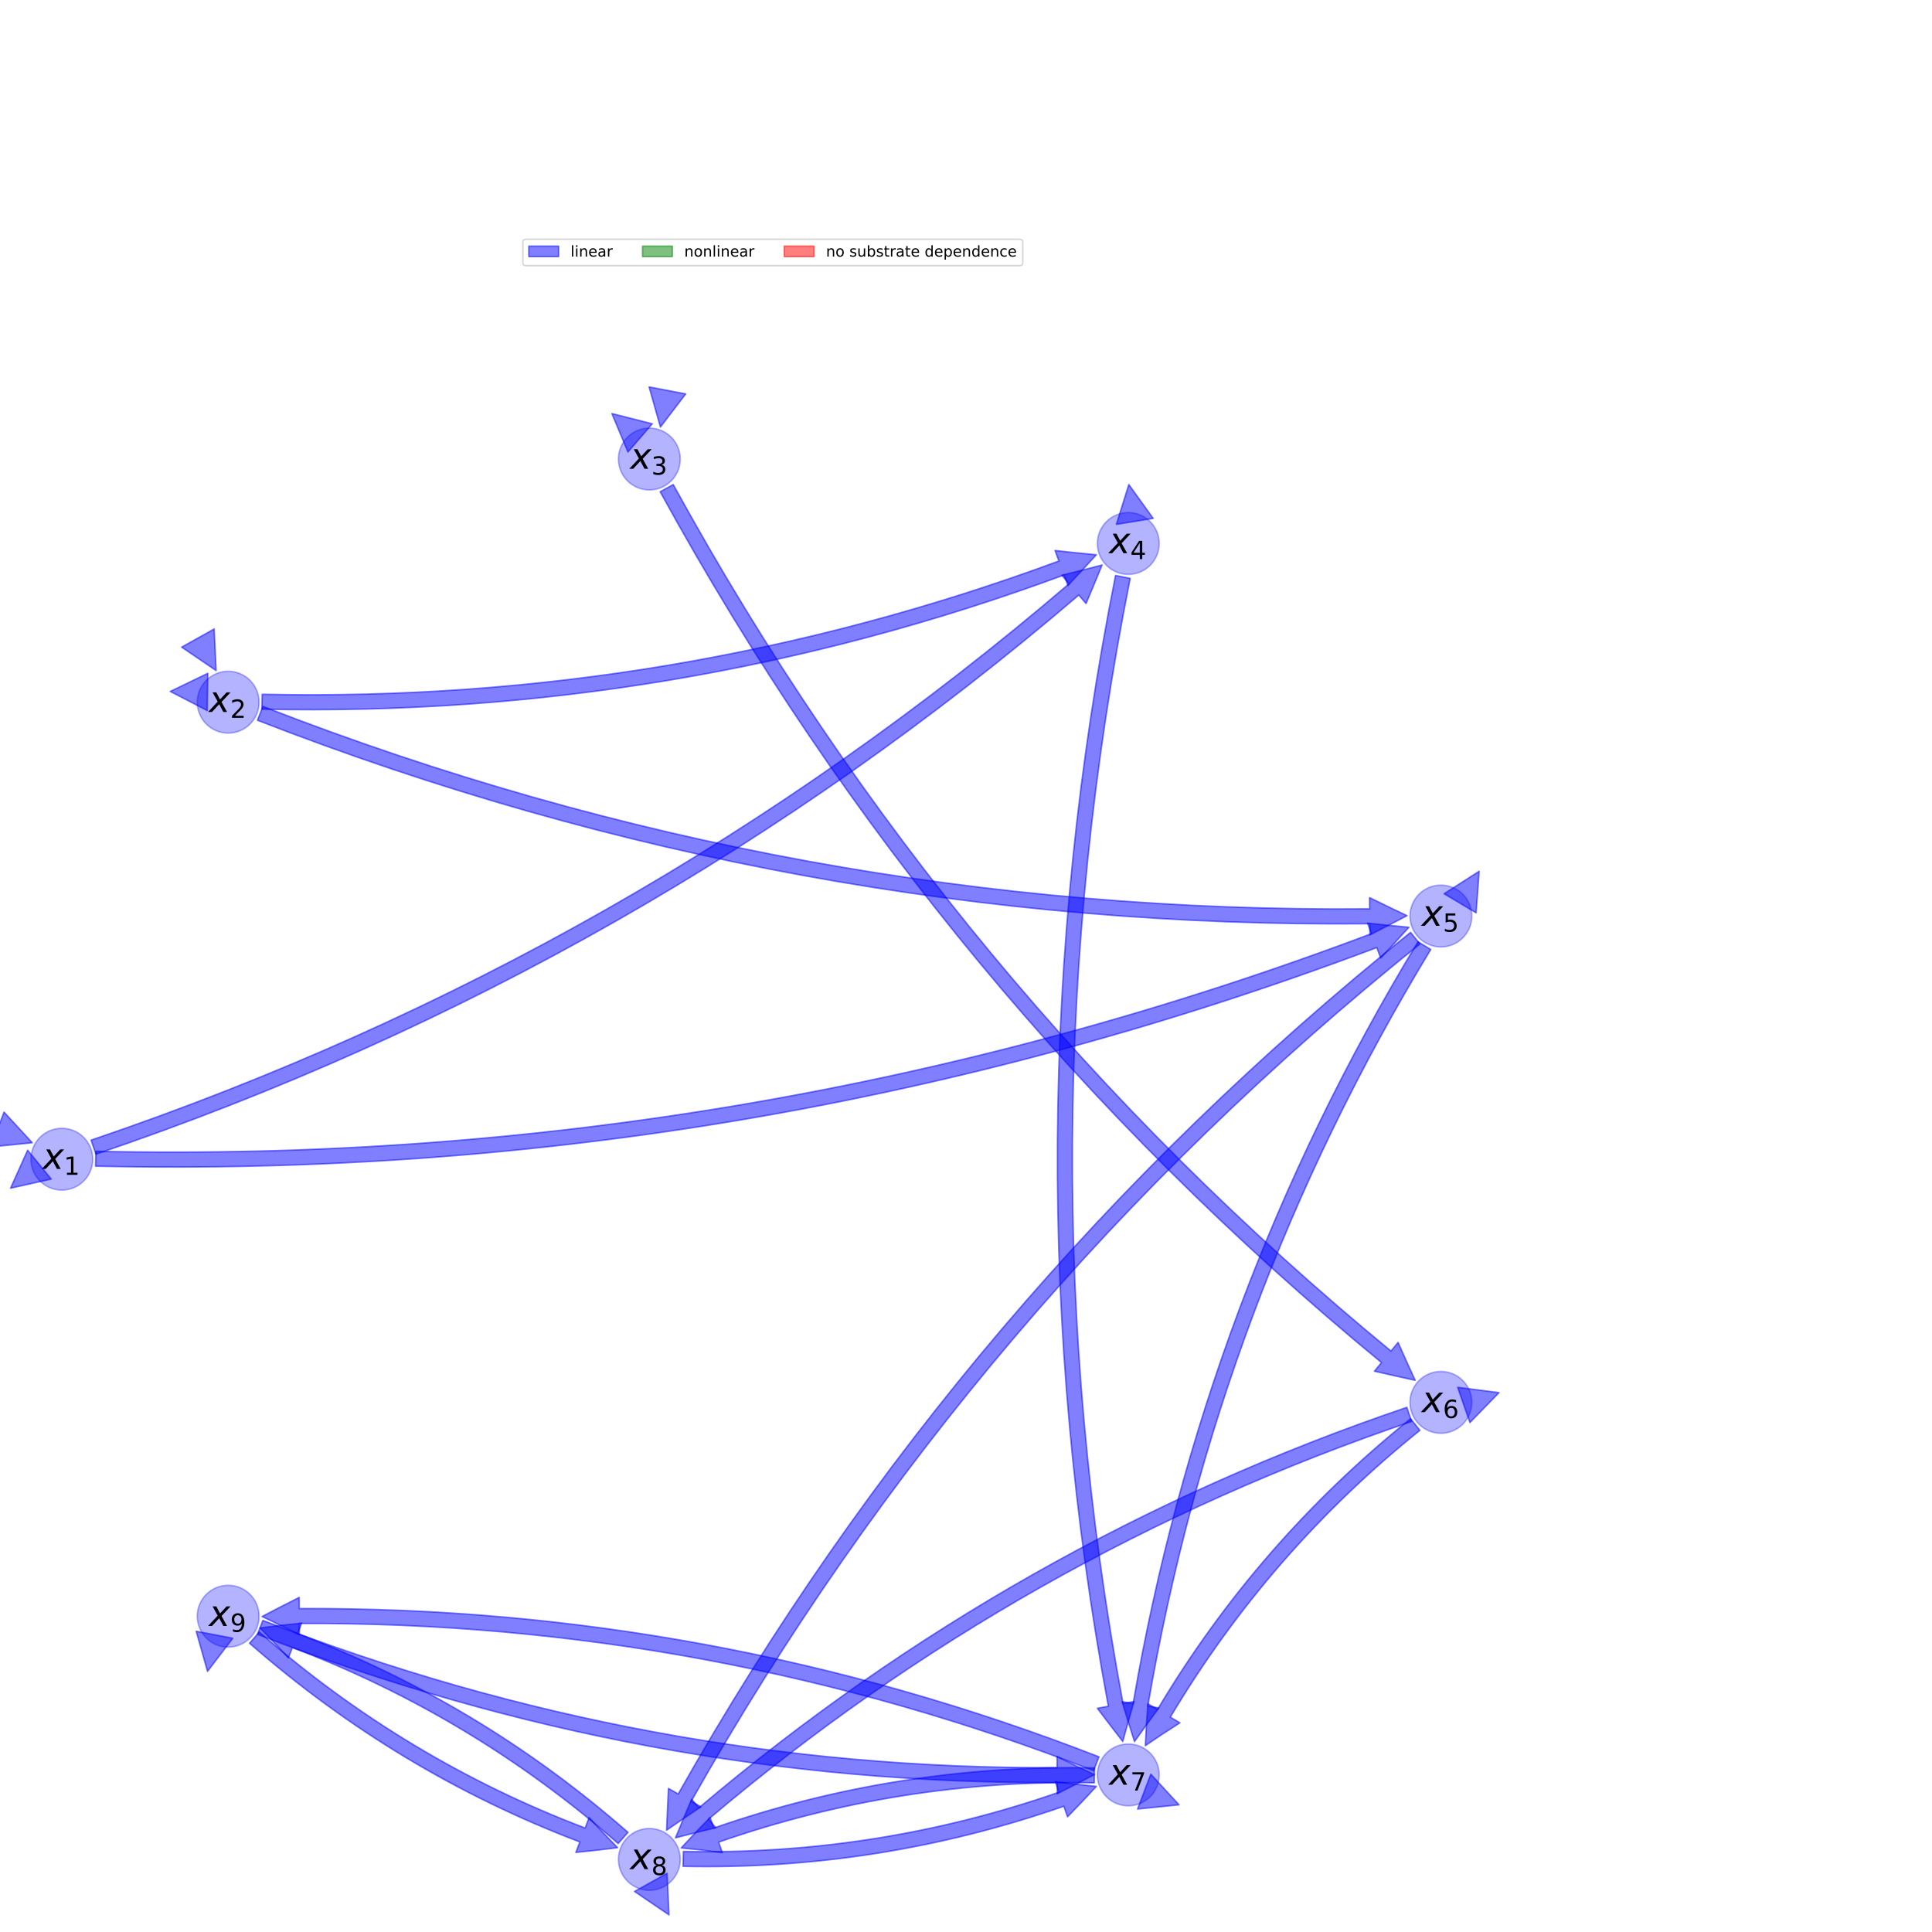 <?xml version="1.0" encoding="utf-8" standalone="no"?>
<!DOCTYPE svg PUBLIC "-//W3C//DTD SVG 1.1//EN"
  "http://www.w3.org/Graphics/SVG/1.1/DTD/svg11.dtd">
<!-- Created with matplotlib (http://matplotlib.org/) -->
<svg height="1296pt" version="1.1" viewBox="0 0 1296 1296" width="1296pt" xmlns="http://www.w3.org/2000/svg" xmlns:xlink="http://www.w3.org/1999/xlink">
 <defs>
  <style type="text/css">
*{stroke-linecap:butt;stroke-linejoin:round;}
  </style>
 </defs>
 <g id="figure_1">
  <g id="patch_1">
   <path d="M 0 1296 
L 1296 1296 
L 1296 0 
L 0 0 
z
" style="fill:#ffffff;"/>
  </g>
  <g id="axes_1">
   <g id="patch_2">
    <path clip-path="url(#p2748ad4a34)" d="M 41.472 798.336 
C 46.971 798.336 52.246 796.151 56.135 792.263 
C 60.023 788.374 62.208 783.099 62.208 777.6 
C 62.208 772.101 60.023 766.826 56.135 762.937 
C 52.246 759.049 46.971 756.864 41.472 756.864 
C 35.973 756.864 30.698 759.049 26.809 762.937 
C 22.921 766.826 20.736 772.101 20.736 777.6 
C 20.736 783.099 22.921 788.374 26.809 792.263 
C 30.698 796.151 35.973 798.336 41.472 798.336 
z
" style="fill:#0000ff;opacity:0.3;stroke:#0000ff;stroke-linejoin:miter;"/>
   </g>
   <g id="patch_3">
    <path clip-path="url(#p2748ad4a34)" d="M 2.7 745.996 
Q 12.167 756.277 21.634 766.557 
Q 7.729 767.963 -6.175 769.368 
z
" style="fill:#0000ff;opacity:0.5;stroke:#0000ff;stroke-linecap:round;"/>
   </g>
   <g id="patch_4">
    <path clip-path="url(#p2748ad4a34)" d="M 34.354 790.928 
Q 20.717 793.986 7.081 797.045 
Q 12.816 784.3 18.551 771.556 
z
" style="fill:#0000ff;opacity:0.5;stroke:#0000ff;stroke-linecap:round;"/>
   </g>
   <g id="patch_5">
    <path clip-path="url(#p2748ad4a34)" d="M 153.052 491.773 
C 158.551 491.773 163.826 489.588 167.715 485.699 
C 171.603 481.811 173.788 476.536 173.788 471.037 
C 173.788 465.537 171.603 460.263 167.715 456.374 
C 163.826 452.485 158.551 450.301 153.052 450.301 
C 147.553 450.301 142.278 452.485 138.389 456.374 
C 134.501 460.263 132.316 465.537 132.316 471.037 
C 132.316 476.536 134.501 481.811 138.389 485.699 
C 142.278 489.588 147.553 491.773 153.052 491.773 
z
" style="fill:#0000ff;opacity:0.3;stroke:#0000ff;stroke-linejoin:miter;"/>
   </g>
   <g id="patch_6">
    <path clip-path="url(#p2748ad4a34)" d="M 143.665 421.904 
Q 144.309 435.865 144.953 449.826 
Q 133.398 441.964 121.843 434.103 
z
" style="fill:#0000ff;opacity:0.5;stroke:#0000ff;stroke-linecap:round;"/>
   </g>
   <g id="patch_7">
    <path clip-path="url(#p2748ad4a34)" d="M 139.032 476.671 
Q 126.62 470.248 114.208 463.826 
Q 126.793 457.75 139.378 451.673 
z
" style="fill:#0000ff;opacity:0.5;stroke:#0000ff;stroke-linecap:round;"/>
   </g>
   <g id="patch_8">
    <path clip-path="url(#p2748ad4a34)" d="M 435.582 328.654 
C 441.082 328.654 446.356 326.469 450.245 322.58 
C 454.133 318.692 456.318 313.417 456.318 307.918 
C 456.318 302.418 454.133 297.144 450.245 293.255 
C 446.356 289.366 441.082 287.182 435.582 287.182 
C 430.083 287.182 424.808 289.366 420.92 293.255 
C 417.031 297.144 414.846 302.418 414.846 307.918 
C 414.846 313.417 417.031 318.692 420.92 322.58 
C 424.808 326.469 430.083 328.654 435.582 328.654 
z
" style="fill:#0000ff;opacity:0.3;stroke:#0000ff;stroke-linejoin:miter;"/>
   </g>
   <g id="patch_9">
    <path clip-path="url(#p2748ad4a34)" d="M 459.973 264.246 
Q 451.493 275.355 443.012 286.463 
Q 439.214 273.014 435.415 259.565 
z
" style="fill:#0000ff;opacity:0.5;stroke:#0000ff;stroke-linecap:round;"/>
   </g>
   <g id="patch_10">
    <path clip-path="url(#p2748ad4a34)" d="M 421.221 303.222 
Q 415.841 290.324 410.461 277.425 
Q 424.008 280.86 437.554 284.295 
z
" style="fill:#0000ff;opacity:0.5;stroke:#0000ff;stroke-linecap:round;"/>
   </g>
   <g id="patch_11">
    <path clip-path="url(#p2748ad4a34)" d="M 756.864 385.304 
C 762.363 385.304 767.638 383.119 771.527 379.231 
C 775.415 375.342 777.6 370.067 777.6 364.568 
C 777.6 359.069 775.415 353.794 771.527 349.906 
C 767.638 346.017 762.363 343.832 756.864 343.832 
C 751.365 343.832 746.09 346.017 742.201 349.906 
C 738.313 353.794 736.128 359.069 736.128 364.568 
C 736.128 370.067 738.313 375.342 742.201 379.231 
C 746.09 383.119 751.365 385.304 756.864 385.304 
z
" style="fill:#0000ff;opacity:0.3;stroke:#0000ff;stroke-linejoin:miter;"/>
   </g>
   <g id="patch_12">
    <path clip-path="url(#p2748ad4a34)" d="M 748.881 351.74 
Q 753.05 338.401 757.22 325.062 
Q 765.389 336.401 773.559 347.74 
z
" style="fill:#0000ff;opacity:0.5;stroke:#0000ff;stroke-linecap:round;"/>
   </g>
   <g id="patch_13">
    <path clip-path="url(#p2748ad4a34)" d="M 966.566 635.217 
C 972.065 635.217 977.34 633.032 981.228 629.144 
C 985.117 625.255 987.302 619.98 987.302 614.481 
C 987.302 608.982 985.117 603.707 981.228 599.818 
C 977.34 595.93 972.065 593.745 966.566 593.745 
C 961.066 593.745 955.792 595.93 951.903 599.818 
C 948.015 603.707 945.83 608.982 945.83 614.481 
C 945.83 619.98 948.015 625.255 951.903 629.144 
C 955.792 633.032 961.066 635.217 966.566 635.217 
z
" style="fill:#0000ff;opacity:0.3;stroke:#0000ff;stroke-linejoin:miter;"/>
   </g>
   <g id="patch_14">
    <path clip-path="url(#p2748ad4a34)" d="M 968.696 599.522 
Q 980.464 591.984 992.232 584.446 
Q 991.202 598.384 990.171 612.321 
z
" style="fill:#0000ff;opacity:0.5;stroke:#0000ff;stroke-linecap:round;"/>
   </g>
   <g id="patch_15">
    <path clip-path="url(#p2748ad4a34)" d="M 966.566 961.455 
C 972.065 961.455 977.34 959.27 981.228 955.382 
C 985.117 951.493 987.302 946.218 987.302 940.719 
C 987.302 935.22 985.117 929.945 981.228 926.056 
C 977.34 922.168 972.065 919.983 966.566 919.983 
C 961.066 919.983 955.792 922.168 951.903 926.056 
C 948.015 929.945 945.83 935.22 945.83 940.719 
C 945.83 946.218 948.015 951.493 951.903 955.382 
C 955.792 959.27 961.066 961.455 966.566 961.455 
z
" style="fill:#0000ff;opacity:0.3;stroke:#0000ff;stroke-linejoin:miter;"/>
   </g>
   <g id="patch_16">
    <path clip-path="url(#p2748ad4a34)" d="M 977.813 930.629 
Q 991.673 932.419 1005.534 934.209 
Q 995.785 944.224 986.037 954.238 
z
" style="fill:#0000ff;opacity:0.5;stroke:#0000ff;stroke-linecap:round;"/>
   </g>
   <g id="patch_17">
    <path clip-path="url(#p2748ad4a34)" d="M 756.864 1211.368 
C 762.363 1211.368 767.638 1209.183 771.527 1205.294 
C 775.415 1201.406 777.6 1196.131 777.6 1190.632 
C 777.6 1185.133 775.415 1179.858 771.527 1175.969 
C 767.638 1172.081 762.363 1169.896 756.864 1169.896 
C 751.365 1169.896 746.09 1172.081 742.201 1175.969 
C 738.313 1179.858 736.128 1185.133 736.128 1190.632 
C 736.128 1196.131 738.313 1201.406 742.201 1205.294 
C 746.09 1209.183 751.365 1211.368 756.864 1211.368 
z
" style="fill:#0000ff;opacity:0.3;stroke:#0000ff;stroke-linejoin:miter;"/>
   </g>
   <g id="patch_18">
    <path clip-path="url(#p2748ad4a34)" d="M 771.965 1190.132 
Q 781.432 1200.413 790.899 1210.693 
Q 776.995 1212.098 763.09 1213.504 
z
" style="fill:#0000ff;opacity:0.5;stroke:#0000ff;stroke-linecap:round;"/>
   </g>
   <g id="patch_19">
    <path clip-path="url(#p2748ad4a34)" d="M 435.582 1268.018 
C 441.082 1268.018 446.356 1265.834 450.245 1261.945 
C 454.133 1258.056 456.318 1252.782 456.318 1247.282 
C 456.318 1241.783 454.133 1236.508 450.245 1232.62 
C 446.356 1228.731 441.082 1226.546 435.582 1226.546 
C 430.083 1226.546 424.808 1228.731 420.92 1232.62 
C 417.031 1236.508 414.846 1241.783 414.846 1247.282 
C 414.846 1252.782 417.031 1258.056 420.92 1261.945 
C 424.808 1265.834 430.083 1268.018 435.582 1268.018 
z
" style="fill:#0000ff;opacity:0.3;stroke:#0000ff;stroke-linejoin:miter;"/>
   </g>
   <g id="patch_20">
    <path clip-path="url(#p2748ad4a34)" d="M 447.472 1256.607 
Q 448.116 1270.567 448.76 1284.528 
Q 437.205 1276.667 425.65 1268.806 
z
" style="fill:#0000ff;opacity:0.5;stroke:#0000ff;stroke-linecap:round;"/>
   </g>
   <g id="patch_21">
    <path clip-path="url(#p2748ad4a34)" d="M 153.052 1104.899 
C 158.551 1104.899 163.826 1102.715 167.715 1098.826 
C 171.603 1094.937 173.788 1089.663 173.788 1084.163 
C 173.788 1078.664 171.603 1073.389 167.715 1069.501 
C 163.826 1065.612 158.551 1063.427 153.052 1063.427 
C 147.553 1063.427 142.278 1065.612 138.389 1069.501 
C 134.501 1073.389 132.316 1078.664 132.316 1084.163 
C 132.316 1089.663 134.501 1094.937 138.389 1098.826 
C 142.278 1102.715 147.553 1104.899 153.052 1104.899 
z
" style="fill:#0000ff;opacity:0.3;stroke:#0000ff;stroke-linejoin:miter;"/>
   </g>
   <g id="patch_22">
    <path clip-path="url(#p2748ad4a34)" d="M 156.166 1098.949 
Q 147.686 1110.057 139.206 1121.165 
Q 135.407 1107.716 131.609 1094.267 
z
" style="fill:#0000ff;opacity:0.5;stroke:#0000ff;stroke-linecap:round;"/>
   </g>
   <g id="patch_23">
    <path clip-path="url(#p2748ad4a34)" d="M 61.119 764.792 
Q 425.499 641.179 717.153 391.573 
L 712.276 385.875 
Q 725.768 382.554 739.298 379.003 
Q 734.01 391.953 728.531 404.868 
L 723.655 399.17 
Q 430.537 650.03 64.332 774.262 
L 61.119 764.792 
z
" style="fill:#0000ff;opacity:0.5;stroke:#0000ff;stroke-linecap:round;"/>
   </g>
   <g id="patch_24">
    <path clip-path="url(#p2748ad4a34)" d="M 64.317 772.284 
Q 506.755 782.065 920.011 626.289 
L 917.366 619.271 
Q 931.194 620.738 945.122 622.026 
Q 935.726 632.388 926.184 642.664 
L 923.539 635.646 
Q 508.47 792.105 64.096 782.282 
L 64.317 772.284 
z
" style="fill:#0000ff;opacity:0.5;stroke:#0000ff;stroke-linecap:round;"/>
   </g>
   <g id="patch_25">
    <path clip-path="url(#p2748ad4a34)" d="M 175.892 465.721 
Q 452.037 471.725 710.319 376.319 
L 707.721 369.283 
Q 721.497 370.858 735.43 372.152 
Q 726.022 382.511 716.383 392.734 
L 713.784 385.699 
Q 453.72 481.764 175.674 475.718 
L 175.892 465.721 
z
" style="fill:#0000ff;opacity:0.5;stroke:#0000ff;stroke-linecap:round;"/>
   </g>
   <g id="patch_26">
    <path clip-path="url(#p2748ad4a34)" d="M 176.335 473.854 
Q 534.924 613.38 918.787 609.642 
L 918.714 602.142 
Q 931.183 608.271 943.831 614.247 
Q 931.456 620.769 918.957 627.141 
L 918.884 619.641 
Q 533.094 623.398 172.709 483.174 
L 176.335 473.854 
z
" style="fill:#0000ff;opacity:0.5;stroke:#0000ff;stroke-linecap:round;"/>
   </g>
   <g id="patch_27">
    <path clip-path="url(#p2748ad4a34)" d="M 451.607 325.042 
Q 636.617 662.421 933.076 906.3 
L 937.84 900.508 
Q 943.453 913.219 949.3 925.926 
Q 935.629 922.968 921.958 919.815 
L 926.723 914.023 
Q 628.775 668.92 442.839 329.85 
L 451.607 325.042 
z
" style="fill:#0000ff;opacity:0.5;stroke:#0000ff;stroke-linecap:round;"/>
   </g>
   <g id="patch_28">
    <path clip-path="url(#p2748ad4a34)" d="M 758.132 387.987 
Q 682.994 765.356 753.333 1142.738 
L 760.706 1141.364 
Q 756.835 1154.709 753.146 1168.201 
Q 744.575 1157.147 736.129 1145.945 
L 743.502 1144.571 
Q 672.811 765.294 748.325 386.034 
L 758.132 387.987 
z
" style="fill:#0000ff;opacity:0.5;stroke:#0000ff;stroke-linecap:round;"/>
   </g>
   <g id="patch_29">
    <path clip-path="url(#p2748ad4a34)" d="M 959.75 636.919 
Q 816.477 873.066 769.96 1144.448 
L 777.352 1145.715 
Q 769.101 1156.858 761.013 1168.278 
Q 756.746 1154.951 752.712 1141.491 
L 760.104 1142.758 
Q 806.941 869.503 951.2 631.732 
L 959.75 636.919 
z
" style="fill:#0000ff;opacity:0.5;stroke:#0000ff;stroke-linecap:round;"/>
   </g>
   <g id="patch_30">
    <path clip-path="url(#p2748ad4a34)" d="M 952.484 633.236 
Q 652.357 874.02 463.663 1208.324 
L 470.194 1212.011 
Q 458.651 1219.745 447.152 1227.71 
Q 447.692 1213.733 448.423 1199.722 
L 454.954 1203.409 
Q 644.596 867.426 946.226 625.436 
L 952.484 633.236 
z
" style="fill:#0000ff;opacity:0.5;stroke:#0000ff;stroke-linecap:round;"/>
   </g>
   <g id="patch_31">
    <path clip-path="url(#p2748ad4a34)" d="M 952.487 959.472 
Q 851.197 1040.906 785.052 1151.868 
L 791.494 1155.708 
Q 779.849 1163.035 768.317 1170.996 
Q 768.9 1156.996 770.02 1142.907 
L 776.463 1146.748 
Q 843.529 1034.24 946.221 951.678 
L 952.487 959.472 
z
" style="fill:#0000ff;opacity:0.5;stroke:#0000ff;stroke-linecap:round;"/>
   </g>
   <g id="patch_32">
    <path clip-path="url(#p2748ad4a34)" d="M 946.922 953.526 
Q 685.376 1042.331 475.301 1220.321 
L 480.149 1226.044 
Q 466.666 1229.276 453.129 1232.825 
Q 458.427 1219.874 463.988 1206.97 
L 468.837 1212.692 
Q 680.361 1033.473 943.707 944.057 
L 946.922 953.526 
z
" style="fill:#0000ff;opacity:0.5;stroke:#0000ff;stroke-linecap:round;"/>
   </g>
   <g id="patch_33">
    <path clip-path="url(#p2748ad4a34)" d="M 734.025 1195.948 
Q 604.088 1193.222 482.093 1235.707 
L 484.559 1242.789 
Q 470.929 1240.916 456.978 1239.602 
Q 466.424 1229.253 476.337 1219.18 
L 478.804 1226.263 
Q 602.499 1183.187 734.235 1185.95 
L 734.025 1195.948 
z
" style="fill:#0000ff;opacity:0.5;stroke:#0000ff;stroke-linecap:round;"/>
   </g>
   <g id="patch_34">
    <path clip-path="url(#p2748ad4a34)" d="M 733.584 1187.815 
Q 476.145 1087.726 200.809 1089.041 
L 200.844 1096.541 
Q 188.438 1090.35 175.787 1084.368 
Q 188.17 1077.852 200.725 1071.541 
L 200.761 1079.041 
Q 477.998 1077.717 737.207 1178.495 
L 733.584 1187.815 
z
" style="fill:#0000ff;opacity:0.5;stroke:#0000ff;stroke-linecap:round;"/>
   </g>
   <g id="patch_35">
    <path clip-path="url(#p2748ad4a34)" d="M 458.421 1241.966 
Q 588.358 1244.692 710.354 1202.208 
L 707.887 1195.125 
Q 721.517 1196.998 735.469 1198.312 
Q 726.023 1208.662 716.109 1218.734 
L 713.642 1211.651 
Q 589.948 1254.728 458.212 1251.964 
L 458.421 1241.966 
z
" style="fill:#0000ff;opacity:0.5;stroke:#0000ff;stroke-linecap:round;"/>
   </g>
   <g id="patch_36">
    <path clip-path="url(#p2748ad4a34)" d="M 414.669 1236.674 
Q 316.884 1151.064 196.122 1105.192 
L 193.458 1112.203 
Q 184.221 1102.007 174.379 1092.033 
Q 188.267 1090.176 202.336 1088.833 
L 199.673 1095.844 
Q 322.117 1142.355 421.257 1229.15 
L 414.669 1236.674 
z
" style="fill:#0000ff;opacity:0.5;stroke:#0000ff;stroke-linecap:round;"/>
   </g>
   <g id="patch_37">
    <path clip-path="url(#p2748ad4a34)" d="M 176.332 1086.98 
Q 433.771 1187.07 709.107 1185.754 
L 709.072 1178.254 
Q 721.478 1184.446 734.129 1190.427 
Q 721.746 1196.944 709.191 1203.254 
L 709.155 1195.754 
Q 431.918 1197.078 172.709 1096.3 
L 176.332 1086.98 
z
" style="fill:#0000ff;opacity:0.5;stroke:#0000ff;stroke-linecap:round;"/>
   </g>
   <g id="patch_38">
    <path clip-path="url(#p2748ad4a34)" d="M 173.965 1094.772 
Q 271.75 1180.382 392.513 1226.254 
L 395.176 1219.242 
Q 404.413 1229.439 414.256 1239.413 
Q 400.367 1241.27 386.298 1242.613 
L 388.962 1235.602 
Q 266.517 1189.091 167.378 1102.296 
L 173.965 1094.772 
z
" style="fill:#0000ff;opacity:0.5;stroke:#0000ff;stroke-linecap:round;"/>
   </g>
   <g id="text_1">
    <!-- $x_{1}$ -->
    <defs>
     <path d="M 60.016 54.688 
L 34.906 27.875 
L 50.297 0 
L 39.984 0 
L 28.422 21.688 
L 8.297 0 
L -2.594 0 
L 24.312 28.812 
L 10.016 54.688 
L 20.312 54.688 
L 30.812 34.906 
L 49.125 54.688 
z
" id="DejaVuSans-Oblique-78"/>
     <path d="M 12.406 8.297 
L 28.516 8.297 
L 28.516 63.922 
L 10.984 60.406 
L 10.984 69.391 
L 28.422 72.906 
L 38.281 72.906 
L 38.281 8.297 
L 54.391 8.297 
L 54.391 0 
L 12.406 0 
z
" id="DejaVuSans-31"/>
    </defs>
    <g transform="translate(28.632 784.222)scale(0.24 -0.24)">
     <use transform="translate(0 0.312)" xlink:href="#DejaVuSans-Oblique-78"/>
     <use transform="translate(59.18 -16.094)scale(0.7)" xlink:href="#DejaVuSans-31"/>
    </g>
   </g>
   <g id="text_2">
    <!-- $x_{2}$ -->
    <defs>
     <path d="M 19.188 8.297 
L 53.609 8.297 
L 53.609 0 
L 7.328 0 
L 7.328 8.297 
Q 12.938 14.109 22.625 23.891 
Q 32.328 33.688 34.812 36.531 
Q 39.547 41.844 41.422 45.531 
Q 43.312 49.219 43.312 52.781 
Q 43.312 58.594 39.234 62.25 
Q 35.156 65.922 28.609 65.922 
Q 23.969 65.922 18.812 64.312 
Q 13.672 62.703 7.812 59.422 
L 7.812 69.391 
Q 13.766 71.781 18.938 73 
Q 24.125 74.219 28.422 74.219 
Q 39.75 74.219 46.484 68.547 
Q 53.219 62.891 53.219 53.422 
Q 53.219 48.922 51.531 44.891 
Q 49.859 40.875 45.406 35.406 
Q 44.188 33.984 37.641 27.219 
Q 31.109 20.453 19.188 8.297 
z
" id="DejaVuSans-32"/>
    </defs>
    <g transform="translate(140.212 477.659)scale(0.24 -0.24)">
     <use transform="translate(0 0.312)" xlink:href="#DejaVuSans-Oblique-78"/>
     <use transform="translate(59.18 -16.094)scale(0.7)" xlink:href="#DejaVuSans-32"/>
    </g>
   </g>
   <g id="text_3">
    <!-- $x_{3}$ -->
    <defs>
     <path d="M 40.578 39.312 
Q 47.656 37.797 51.625 33 
Q 55.609 28.219 55.609 21.188 
Q 55.609 10.406 48.188 4.484 
Q 40.766 -1.422 27.094 -1.422 
Q 22.516 -1.422 17.656 -0.516 
Q 12.797 0.391 7.625 2.203 
L 7.625 11.719 
Q 11.719 9.328 16.594 8.109 
Q 21.484 6.891 26.812 6.891 
Q 36.078 6.891 40.938 10.547 
Q 45.797 14.203 45.797 21.188 
Q 45.797 27.641 41.281 31.266 
Q 36.766 34.906 28.719 34.906 
L 20.219 34.906 
L 20.219 43.016 
L 29.109 43.016 
Q 36.375 43.016 40.234 45.922 
Q 44.094 48.828 44.094 54.297 
Q 44.094 59.906 40.109 62.906 
Q 36.141 65.922 28.719 65.922 
Q 24.656 65.922 20.016 65.031 
Q 15.375 64.156 9.812 62.312 
L 9.812 71.094 
Q 15.438 72.656 20.344 73.438 
Q 25.25 74.219 29.594 74.219 
Q 40.828 74.219 47.359 69.109 
Q 53.906 64.016 53.906 55.328 
Q 53.906 49.266 50.438 45.094 
Q 46.969 40.922 40.578 39.312 
z
" id="DejaVuSans-33"/>
    </defs>
    <g transform="translate(422.742 314.54)scale(0.24 -0.24)">
     <use transform="translate(0 0.312)" xlink:href="#DejaVuSans-Oblique-78"/>
     <use transform="translate(59.18 -16.094)scale(0.7)" xlink:href="#DejaVuSans-33"/>
    </g>
   </g>
   <g id="text_4">
    <!-- $x_{4}$ -->
    <defs>
     <path d="M 37.797 64.312 
L 12.891 25.391 
L 37.797 25.391 
z
M 35.203 72.906 
L 47.609 72.906 
L 47.609 25.391 
L 58.016 25.391 
L 58.016 17.188 
L 47.609 17.188 
L 47.609 0 
L 37.797 0 
L 37.797 17.188 
L 4.891 17.188 
L 4.891 26.703 
z
" id="DejaVuSans-34"/>
    </defs>
    <g transform="translate(744.024 371.191)scale(0.24 -0.24)">
     <use transform="translate(0 0.312)" xlink:href="#DejaVuSans-Oblique-78"/>
     <use transform="translate(59.18 -16.094)scale(0.7)" xlink:href="#DejaVuSans-34"/>
    </g>
   </g>
   <g id="text_5">
    <!-- $x_{5}$ -->
    <defs>
     <path d="M 10.797 72.906 
L 49.516 72.906 
L 49.516 64.594 
L 19.828 64.594 
L 19.828 46.734 
Q 21.969 47.469 24.109 47.828 
Q 26.266 48.188 28.422 48.188 
Q 40.625 48.188 47.75 41.5 
Q 54.891 34.812 54.891 23.391 
Q 54.891 11.625 47.562 5.094 
Q 40.234 -1.422 26.906 -1.422 
Q 22.312 -1.422 17.547 -0.641 
Q 12.797 0.141 7.719 1.703 
L 7.719 11.625 
Q 12.109 9.234 16.797 8.062 
Q 21.484 6.891 26.703 6.891 
Q 35.156 6.891 40.078 11.328 
Q 45.016 15.766 45.016 23.391 
Q 45.016 31 40.078 35.438 
Q 35.156 39.891 26.703 39.891 
Q 22.75 39.891 18.812 39.016 
Q 14.891 38.141 10.797 36.281 
z
" id="DejaVuSans-35"/>
    </defs>
    <g transform="translate(953.726 621.104)scale(0.24 -0.24)">
     <use transform="translate(0 0.312)" xlink:href="#DejaVuSans-Oblique-78"/>
     <use transform="translate(59.18 -16.094)scale(0.7)" xlink:href="#DejaVuSans-35"/>
    </g>
   </g>
   <g id="text_6">
    <!-- $x_{6}$ -->
    <defs>
     <path d="M 33.016 40.375 
Q 26.375 40.375 22.484 35.828 
Q 18.609 31.297 18.609 23.391 
Q 18.609 15.531 22.484 10.953 
Q 26.375 6.391 33.016 6.391 
Q 39.656 6.391 43.531 10.953 
Q 47.406 15.531 47.406 23.391 
Q 47.406 31.297 43.531 35.828 
Q 39.656 40.375 33.016 40.375 
z
M 52.594 71.297 
L 52.594 62.312 
Q 48.875 64.062 45.094 64.984 
Q 41.312 65.922 37.594 65.922 
Q 27.828 65.922 22.672 59.328 
Q 17.531 52.734 16.797 39.406 
Q 19.672 43.656 24.016 45.922 
Q 28.375 48.188 33.594 48.188 
Q 44.578 48.188 50.953 41.516 
Q 57.328 34.859 57.328 23.391 
Q 57.328 12.156 50.688 5.359 
Q 44.047 -1.422 33.016 -1.422 
Q 20.359 -1.422 13.672 8.266 
Q 6.984 17.969 6.984 36.375 
Q 6.984 53.656 15.188 63.938 
Q 23.391 74.219 37.203 74.219 
Q 40.922 74.219 44.703 73.484 
Q 48.484 72.75 52.594 71.297 
z
" id="DejaVuSans-36"/>
    </defs>
    <g transform="translate(953.726 947.341)scale(0.24 -0.24)">
     <use transform="translate(0 0.312)" xlink:href="#DejaVuSans-Oblique-78"/>
     <use transform="translate(59.18 -16.094)scale(0.7)" xlink:href="#DejaVuSans-36"/>
    </g>
   </g>
   <g id="text_7">
    <!-- $x_{7}$ -->
    <defs>
     <path d="M 8.203 72.906 
L 55.078 72.906 
L 55.078 68.703 
L 28.609 0 
L 18.312 0 
L 43.219 64.594 
L 8.203 64.594 
z
" id="DejaVuSans-37"/>
    </defs>
    <g transform="translate(744.024 1197.254)scale(0.24 -0.24)">
     <use transform="translate(0 0.312)" xlink:href="#DejaVuSans-Oblique-78"/>
     <use transform="translate(59.18 -16.094)scale(0.7)" xlink:href="#DejaVuSans-37"/>
    </g>
   </g>
   <g id="text_8">
    <!-- $x_{8}$ -->
    <defs>
     <path d="M 31.781 34.625 
Q 24.75 34.625 20.719 30.859 
Q 16.703 27.094 16.703 20.516 
Q 16.703 13.922 20.719 10.156 
Q 24.75 6.391 31.781 6.391 
Q 38.812 6.391 42.859 10.172 
Q 46.922 13.969 46.922 20.516 
Q 46.922 27.094 42.891 30.859 
Q 38.875 34.625 31.781 34.625 
z
M 21.922 38.812 
Q 15.578 40.375 12.031 44.719 
Q 8.5 49.078 8.5 55.328 
Q 8.5 64.062 14.719 69.141 
Q 20.953 74.219 31.781 74.219 
Q 42.672 74.219 48.875 69.141 
Q 55.078 64.062 55.078 55.328 
Q 55.078 49.078 51.531 44.719 
Q 48 40.375 41.703 38.812 
Q 48.828 37.156 52.797 32.312 
Q 56.781 27.484 56.781 20.516 
Q 56.781 9.906 50.312 4.234 
Q 43.844 -1.422 31.781 -1.422 
Q 19.734 -1.422 13.25 4.234 
Q 6.781 9.906 6.781 20.516 
Q 6.781 27.484 10.781 32.312 
Q 14.797 37.156 21.922 38.812 
z
M 18.312 54.391 
Q 18.312 48.734 21.844 45.562 
Q 25.391 42.391 31.781 42.391 
Q 38.141 42.391 41.719 45.562 
Q 45.312 48.734 45.312 54.391 
Q 45.312 60.062 41.719 63.234 
Q 38.141 66.406 31.781 66.406 
Q 25.391 66.406 21.844 63.234 
Q 18.312 60.062 18.312 54.391 
z
" id="DejaVuSans-38"/>
    </defs>
    <g transform="translate(422.742 1253.905)scale(0.24 -0.24)">
     <use transform="translate(0 0.312)" xlink:href="#DejaVuSans-Oblique-78"/>
     <use transform="translate(59.18 -16.094)scale(0.7)" xlink:href="#DejaVuSans-38"/>
    </g>
   </g>
   <g id="text_9">
    <!-- $x_{9}$ -->
    <defs>
     <path d="M 10.984 1.516 
L 10.984 10.5 
Q 14.703 8.734 18.5 7.812 
Q 22.312 6.891 25.984 6.891 
Q 35.75 6.891 40.891 13.453 
Q 46.047 20.016 46.781 33.406 
Q 43.953 29.203 39.594 26.953 
Q 35.25 24.703 29.984 24.703 
Q 19.047 24.703 12.672 31.312 
Q 6.297 37.938 6.297 49.422 
Q 6.297 60.641 12.938 67.422 
Q 19.578 74.219 30.609 74.219 
Q 43.266 74.219 49.922 64.516 
Q 56.594 54.828 56.594 36.375 
Q 56.594 19.141 48.406 8.859 
Q 40.234 -1.422 26.422 -1.422 
Q 22.703 -1.422 18.891 -0.688 
Q 15.094 0.047 10.984 1.516 
z
M 30.609 32.422 
Q 37.25 32.422 41.125 36.953 
Q 45.016 41.5 45.016 49.422 
Q 45.016 57.281 41.125 61.844 
Q 37.25 66.406 30.609 66.406 
Q 23.969 66.406 20.094 61.844 
Q 16.219 57.281 16.219 49.422 
Q 16.219 41.5 20.094 36.953 
Q 23.969 32.422 30.609 32.422 
z
" id="DejaVuSans-39"/>
    </defs>
    <g transform="translate(140.212 1090.786)scale(0.24 -0.24)">
     <use transform="translate(0 0.312)" xlink:href="#DejaVuSans-Oblique-78"/>
     <use transform="translate(59.18 -16.094)scale(0.7)" xlink:href="#DejaVuSans-39"/>
    </g>
   </g>
   <g id="legend_1">
    <g id="patch_39">
     <path d="M 352.727 178.198 
L 684.073 178.198 
Q 686.073 178.198 686.073 176.198 
L 686.073 162.52 
Q 686.073 160.52 684.073 160.52 
L 352.727 160.52 
Q 350.727 160.52 350.727 162.52 
L 350.727 176.198 
Q 350.727 178.198 352.727 178.198 
z
" style="fill:#ffffff;opacity:0.8;stroke:#cccccc;stroke-linejoin:miter;"/>
    </g>
    <g id="patch_40">
     <path d="M 354.727 172.118 
L 374.727 172.118 
L 374.727 165.118 
L 354.727 165.118 
z
" style="fill:#0000ff;opacity:0.5;stroke:#0000ff;stroke-linejoin:miter;"/>
    </g>
    <g id="text_10">
     <!-- linear -->
     <defs>
      <path d="M 9.422 75.984 
L 18.406 75.984 
L 18.406 0 
L 9.422 0 
z
" id="DejaVuSans-6c"/>
      <path d="M 9.422 54.688 
L 18.406 54.688 
L 18.406 0 
L 9.422 0 
z
M 9.422 75.984 
L 18.406 75.984 
L 18.406 64.594 
L 9.422 64.594 
z
" id="DejaVuSans-69"/>
      <path d="M 54.891 33.016 
L 54.891 0 
L 45.906 0 
L 45.906 32.719 
Q 45.906 40.484 42.875 44.328 
Q 39.844 48.188 33.797 48.188 
Q 26.516 48.188 22.312 43.547 
Q 18.109 38.922 18.109 30.906 
L 18.109 0 
L 9.078 0 
L 9.078 54.688 
L 18.109 54.688 
L 18.109 46.188 
Q 21.344 51.125 25.703 53.562 
Q 30.078 56 35.797 56 
Q 45.219 56 50.047 50.172 
Q 54.891 44.344 54.891 33.016 
z
" id="DejaVuSans-6e"/>
      <path d="M 56.203 29.594 
L 56.203 25.203 
L 14.891 25.203 
Q 15.484 15.922 20.484 11.062 
Q 25.484 6.203 34.422 6.203 
Q 39.594 6.203 44.453 7.469 
Q 49.312 8.734 54.109 11.281 
L 54.109 2.781 
Q 49.266 0.734 44.188 -0.344 
Q 39.109 -1.422 33.891 -1.422 
Q 20.797 -1.422 13.156 6.188 
Q 5.516 13.812 5.516 26.812 
Q 5.516 40.234 12.766 48.109 
Q 20.016 56 32.328 56 
Q 43.359 56 49.781 48.891 
Q 56.203 41.797 56.203 29.594 
z
M 47.219 32.234 
Q 47.125 39.594 43.094 43.984 
Q 39.062 48.391 32.422 48.391 
Q 24.906 48.391 20.391 44.141 
Q 15.875 39.891 15.188 32.172 
z
" id="DejaVuSans-65"/>
      <path d="M 34.281 27.484 
Q 23.391 27.484 19.188 25 
Q 14.984 22.516 14.984 16.5 
Q 14.984 11.719 18.141 8.906 
Q 21.297 6.109 26.703 6.109 
Q 34.188 6.109 38.703 11.406 
Q 43.219 16.703 43.219 25.484 
L 43.219 27.484 
z
M 52.203 31.203 
L 52.203 0 
L 43.219 0 
L 43.219 8.297 
Q 40.141 3.328 35.547 0.953 
Q 30.953 -1.422 24.312 -1.422 
Q 15.922 -1.422 10.953 3.297 
Q 6 8.016 6 15.922 
Q 6 25.141 12.172 29.828 
Q 18.359 34.516 30.609 34.516 
L 43.219 34.516 
L 43.219 35.406 
Q 43.219 41.609 39.141 45 
Q 35.062 48.391 27.688 48.391 
Q 23 48.391 18.547 47.266 
Q 14.109 46.141 10.016 43.891 
L 10.016 52.203 
Q 14.938 54.109 19.578 55.047 
Q 24.219 56 28.609 56 
Q 40.484 56 46.344 49.844 
Q 52.203 43.703 52.203 31.203 
z
" id="DejaVuSans-61"/>
      <path d="M 41.109 46.297 
Q 39.594 47.172 37.812 47.578 
Q 36.031 48 33.891 48 
Q 26.266 48 22.188 43.047 
Q 18.109 38.094 18.109 28.812 
L 18.109 0 
L 9.078 0 
L 9.078 54.688 
L 18.109 54.688 
L 18.109 46.188 
Q 20.953 51.172 25.484 53.578 
Q 30.031 56 36.531 56 
Q 37.453 56 38.578 55.875 
Q 39.703 55.766 41.062 55.516 
z
" id="DejaVuSans-72"/>
     </defs>
     <g transform="translate(382.727 172.118)scale(0.1 -0.1)">
      <use xlink:href="#DejaVuSans-6c"/>
      <use x="27.783" xlink:href="#DejaVuSans-69"/>
      <use x="55.566" xlink:href="#DejaVuSans-6e"/>
      <use x="118.945" xlink:href="#DejaVuSans-65"/>
      <use x="180.469" xlink:href="#DejaVuSans-61"/>
      <use x="241.748" xlink:href="#DejaVuSans-72"/>
     </g>
    </g>
    <g id="patch_41">
     <path d="M 431.012 172.118 
L 451.012 172.118 
L 451.012 165.118 
L 431.012 165.118 
z
" style="fill:#008000;opacity:0.5;stroke:#008000;stroke-linejoin:miter;"/>
    </g>
    <g id="text_11">
     <!-- nonlinear -->
     <defs>
      <path d="M 30.609 48.391 
Q 23.391 48.391 19.188 42.75 
Q 14.984 37.109 14.984 27.297 
Q 14.984 17.484 19.156 11.844 
Q 23.344 6.203 30.609 6.203 
Q 37.797 6.203 41.984 11.859 
Q 46.188 17.531 46.188 27.297 
Q 46.188 37.016 41.984 42.703 
Q 37.797 48.391 30.609 48.391 
z
M 30.609 56 
Q 42.328 56 49.016 48.375 
Q 55.719 40.766 55.719 27.297 
Q 55.719 13.875 49.016 6.219 
Q 42.328 -1.422 30.609 -1.422 
Q 18.844 -1.422 12.172 6.219 
Q 5.516 13.875 5.516 27.297 
Q 5.516 40.766 12.172 48.375 
Q 18.844 56 30.609 56 
z
" id="DejaVuSans-6f"/>
     </defs>
     <g transform="translate(459.012 172.118)scale(0.1 -0.1)">
      <use xlink:href="#DejaVuSans-6e"/>
      <use x="63.379" xlink:href="#DejaVuSans-6f"/>
      <use x="124.561" xlink:href="#DejaVuSans-6e"/>
      <use x="187.939" xlink:href="#DejaVuSans-6c"/>
      <use x="215.723" xlink:href="#DejaVuSans-69"/>
      <use x="243.506" xlink:href="#DejaVuSans-6e"/>
      <use x="306.885" xlink:href="#DejaVuSans-65"/>
      <use x="368.408" xlink:href="#DejaVuSans-61"/>
      <use x="429.688" xlink:href="#DejaVuSans-72"/>
     </g>
    </g>
    <g id="patch_42">
     <path d="M 526.092 172.118 
L 546.092 172.118 
L 546.092 165.118 
L 526.092 165.118 
z
" style="fill:#ff0000;opacity:0.5;stroke:#ff0000;stroke-linejoin:miter;"/>
    </g>
    <g id="text_12">
     <!-- no substrate dependence -->
     <defs>
      <path id="DejaVuSans-20"/>
      <path d="M 44.281 53.078 
L 44.281 44.578 
Q 40.484 46.531 36.375 47.5 
Q 32.281 48.484 27.875 48.484 
Q 21.188 48.484 17.844 46.438 
Q 14.5 44.391 14.5 40.281 
Q 14.5 37.156 16.891 35.375 
Q 19.281 33.594 26.516 31.984 
L 29.594 31.297 
Q 39.156 29.25 43.188 25.516 
Q 47.219 21.781 47.219 15.094 
Q 47.219 7.469 41.188 3.016 
Q 35.156 -1.422 24.609 -1.422 
Q 20.219 -1.422 15.453 -0.562 
Q 10.688 0.297 5.422 2 
L 5.422 11.281 
Q 10.406 8.688 15.234 7.391 
Q 20.062 6.109 24.812 6.109 
Q 31.156 6.109 34.562 8.281 
Q 37.984 10.453 37.984 14.406 
Q 37.984 18.062 35.516 20.016 
Q 33.062 21.969 24.703 23.781 
L 21.578 24.516 
Q 13.234 26.266 9.516 29.906 
Q 5.812 33.547 5.812 39.891 
Q 5.812 47.609 11.281 51.797 
Q 16.75 56 26.812 56 
Q 31.781 56 36.172 55.266 
Q 40.578 54.547 44.281 53.078 
z
" id="DejaVuSans-73"/>
      <path d="M 8.5 21.578 
L 8.5 54.688 
L 17.484 54.688 
L 17.484 21.922 
Q 17.484 14.156 20.5 10.266 
Q 23.531 6.391 29.594 6.391 
Q 36.859 6.391 41.078 11.031 
Q 45.312 15.672 45.312 23.688 
L 45.312 54.688 
L 54.297 54.688 
L 54.297 0 
L 45.312 0 
L 45.312 8.406 
Q 42.047 3.422 37.719 1 
Q 33.406 -1.422 27.688 -1.422 
Q 18.266 -1.422 13.375 4.438 
Q 8.5 10.297 8.5 21.578 
z
M 31.109 56 
z
" id="DejaVuSans-75"/>
      <path d="M 48.688 27.297 
Q 48.688 37.203 44.609 42.844 
Q 40.531 48.484 33.406 48.484 
Q 26.266 48.484 22.188 42.844 
Q 18.109 37.203 18.109 27.297 
Q 18.109 17.391 22.188 11.75 
Q 26.266 6.109 33.406 6.109 
Q 40.531 6.109 44.609 11.75 
Q 48.688 17.391 48.688 27.297 
z
M 18.109 46.391 
Q 20.953 51.266 25.266 53.625 
Q 29.594 56 35.594 56 
Q 45.562 56 51.781 48.094 
Q 58.016 40.188 58.016 27.297 
Q 58.016 14.406 51.781 6.484 
Q 45.562 -1.422 35.594 -1.422 
Q 29.594 -1.422 25.266 0.953 
Q 20.953 3.328 18.109 8.203 
L 18.109 0 
L 9.078 0 
L 9.078 75.984 
L 18.109 75.984 
z
" id="DejaVuSans-62"/>
      <path d="M 18.312 70.219 
L 18.312 54.688 
L 36.812 54.688 
L 36.812 47.703 
L 18.312 47.703 
L 18.312 18.016 
Q 18.312 11.328 20.141 9.422 
Q 21.969 7.516 27.594 7.516 
L 36.812 7.516 
L 36.812 0 
L 27.594 0 
Q 17.188 0 13.234 3.875 
Q 9.281 7.766 9.281 18.016 
L 9.281 47.703 
L 2.688 47.703 
L 2.688 54.688 
L 9.281 54.688 
L 9.281 70.219 
z
" id="DejaVuSans-74"/>
      <path d="M 45.406 46.391 
L 45.406 75.984 
L 54.391 75.984 
L 54.391 0 
L 45.406 0 
L 45.406 8.203 
Q 42.578 3.328 38.25 0.953 
Q 33.938 -1.422 27.875 -1.422 
Q 17.969 -1.422 11.734 6.484 
Q 5.516 14.406 5.516 27.297 
Q 5.516 40.188 11.734 48.094 
Q 17.969 56 27.875 56 
Q 33.938 56 38.25 53.625 
Q 42.578 51.266 45.406 46.391 
z
M 14.797 27.297 
Q 14.797 17.391 18.875 11.75 
Q 22.953 6.109 30.078 6.109 
Q 37.203 6.109 41.297 11.75 
Q 45.406 17.391 45.406 27.297 
Q 45.406 37.203 41.297 42.844 
Q 37.203 48.484 30.078 48.484 
Q 22.953 48.484 18.875 42.844 
Q 14.797 37.203 14.797 27.297 
z
" id="DejaVuSans-64"/>
      <path d="M 18.109 8.203 
L 18.109 -20.797 
L 9.078 -20.797 
L 9.078 54.688 
L 18.109 54.688 
L 18.109 46.391 
Q 20.953 51.266 25.266 53.625 
Q 29.594 56 35.594 56 
Q 45.562 56 51.781 48.094 
Q 58.016 40.188 58.016 27.297 
Q 58.016 14.406 51.781 6.484 
Q 45.562 -1.422 35.594 -1.422 
Q 29.594 -1.422 25.266 0.953 
Q 20.953 3.328 18.109 8.203 
z
M 48.688 27.297 
Q 48.688 37.203 44.609 42.844 
Q 40.531 48.484 33.406 48.484 
Q 26.266 48.484 22.188 42.844 
Q 18.109 37.203 18.109 27.297 
Q 18.109 17.391 22.188 11.75 
Q 26.266 6.109 33.406 6.109 
Q 40.531 6.109 44.609 11.75 
Q 48.688 17.391 48.688 27.297 
z
" id="DejaVuSans-70"/>
      <path d="M 48.781 52.594 
L 48.781 44.188 
Q 44.969 46.297 41.141 47.344 
Q 37.312 48.391 33.406 48.391 
Q 24.656 48.391 19.812 42.844 
Q 14.984 37.312 14.984 27.297 
Q 14.984 17.281 19.812 11.734 
Q 24.656 6.203 33.406 6.203 
Q 37.312 6.203 41.141 7.25 
Q 44.969 8.297 48.781 10.406 
L 48.781 2.094 
Q 45.016 0.344 40.984 -0.531 
Q 36.969 -1.422 32.422 -1.422 
Q 20.062 -1.422 12.781 6.344 
Q 5.516 14.109 5.516 27.297 
Q 5.516 40.672 12.859 48.328 
Q 20.219 56 33.016 56 
Q 37.156 56 41.109 55.141 
Q 45.062 54.297 48.781 52.594 
z
" id="DejaVuSans-63"/>
     </defs>
     <g transform="translate(554.092 172.118)scale(0.1 -0.1)">
      <use xlink:href="#DejaVuSans-6e"/>
      <use x="63.379" xlink:href="#DejaVuSans-6f"/>
      <use x="124.561" xlink:href="#DejaVuSans-20"/>
      <use x="156.348" xlink:href="#DejaVuSans-73"/>
      <use x="208.447" xlink:href="#DejaVuSans-75"/>
      <use x="271.826" xlink:href="#DejaVuSans-62"/>
      <use x="335.303" xlink:href="#DejaVuSans-73"/>
      <use x="387.402" xlink:href="#DejaVuSans-74"/>
      <use x="426.611" xlink:href="#DejaVuSans-72"/>
      <use x="467.725" xlink:href="#DejaVuSans-61"/>
      <use x="529.004" xlink:href="#DejaVuSans-74"/>
      <use x="568.213" xlink:href="#DejaVuSans-65"/>
      <use x="629.736" xlink:href="#DejaVuSans-20"/>
      <use x="661.523" xlink:href="#DejaVuSans-64"/>
      <use x="725" xlink:href="#DejaVuSans-65"/>
      <use x="786.523" xlink:href="#DejaVuSans-70"/>
      <use x="850" xlink:href="#DejaVuSans-65"/>
      <use x="911.523" xlink:href="#DejaVuSans-6e"/>
      <use x="974.902" xlink:href="#DejaVuSans-64"/>
      <use x="1038.379" xlink:href="#DejaVuSans-65"/>
      <use x="1099.902" xlink:href="#DejaVuSans-6e"/>
      <use x="1163.281" xlink:href="#DejaVuSans-63"/>
      <use x="1218.262" xlink:href="#DejaVuSans-65"/>
     </g>
    </g>
   </g>
  </g>
 </g>
 <defs>
  <clipPath id="p2748ad4a34">
   <rect height="1036.8" width="1036.8" x="0" y="259.2"/>
  </clipPath>
 </defs>
</svg>
